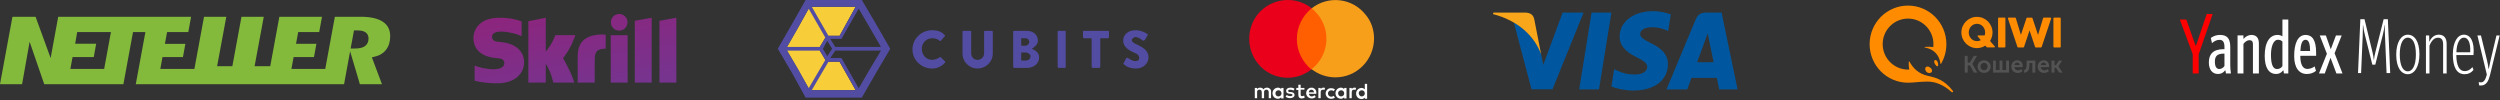 <svg width="1046" height="42" viewBox="0 0 1046 42" fill="none" xmlns="http://www.w3.org/2000/svg">
<rect x="0" y="0" width="1046" height="42" fill="#333333" stroke="none"/>
<path d="M531.808 41.077V38.384C531.93 37.527 531.201 36.792 530.351 36.67C530.23 36.67 530.23 36.67 530.108 36.67C529.501 36.67 528.894 36.915 528.651 37.404C528.408 36.915 527.801 36.67 527.194 36.67C526.708 36.67 526.222 36.915 525.979 37.282V36.792H525.008V41.077H525.979V38.629C525.858 38.016 526.343 37.527 526.829 37.527H526.951C527.558 37.527 527.922 37.894 527.922 38.629V41.077H528.894V38.629C528.772 38.016 529.258 37.527 529.744 37.527H529.865C530.472 37.527 530.837 37.894 530.837 38.629V41.077H531.808ZM545.774 36.792H544.195V35.446H543.224V36.792H542.374V37.649H543.224V39.608C543.224 40.587 543.588 41.199 544.681 41.199C545.167 41.199 545.531 41.077 545.896 40.832L545.653 39.975C545.41 40.097 545.167 40.22 544.803 40.22C544.317 40.22 544.195 39.975 544.195 39.485V37.527H545.774V36.792ZM553.668 36.67C553.182 36.67 552.818 36.915 552.575 37.282V36.792H551.603V41.077H552.575V38.629C552.575 37.894 552.818 37.527 553.546 37.527C553.789 37.527 553.911 37.527 554.154 37.649L554.396 36.792C554.154 36.67 553.911 36.67 553.668 36.67ZM541.645 37.16C541.159 36.792 540.552 36.67 539.945 36.67C538.852 36.67 538.123 37.16 538.123 38.016C538.123 38.873 538.609 39.118 539.581 39.241H540.066C540.552 39.363 540.795 39.485 540.795 39.73C540.795 39.975 540.431 40.22 539.823 40.22C539.338 40.22 538.852 40.097 538.366 39.73L537.88 40.465C538.366 40.832 539.095 41.077 539.702 41.077C540.916 41.077 541.645 40.465 541.645 39.73C541.645 38.996 541.038 38.629 540.188 38.506H539.702C539.338 38.506 538.973 38.384 538.973 38.016C538.973 37.649 539.216 37.527 539.823 37.527C540.309 37.527 540.795 37.649 541.159 37.894L541.645 37.16ZM566.662 36.67C566.176 36.67 565.812 36.915 565.569 37.282V36.792H564.598V41.077H565.569V38.629C565.569 37.894 565.812 37.527 566.541 37.527C566.784 37.527 566.905 37.527 567.148 37.649L567.391 36.792C567.148 36.67 566.905 36.67 566.662 36.67ZM554.639 38.996C554.639 40.22 555.489 41.199 556.704 41.322C556.825 41.322 556.825 41.322 556.947 41.322C557.554 41.322 558.04 41.199 558.526 40.832L558.04 40.097C557.675 40.342 557.311 40.465 556.947 40.465C556.218 40.465 555.611 39.853 555.611 39.118C555.611 38.384 556.218 37.772 556.947 37.772C557.311 37.772 557.797 37.894 558.04 38.139L558.526 37.404C558.04 37.037 557.554 36.915 556.947 36.915C555.732 36.792 554.761 37.772 554.639 38.996C554.639 38.873 554.639 38.873 554.639 38.996ZM563.383 38.996V36.792H562.412V37.282C562.047 36.915 561.562 36.67 561.076 36.67C559.861 36.67 558.768 37.649 558.768 38.996C558.768 40.342 559.74 41.322 561.076 41.322C561.562 41.322 562.047 41.077 562.412 40.709V41.199H563.383V38.996ZM559.861 38.996C559.861 38.261 560.469 37.772 561.197 37.772C561.926 37.772 562.412 38.384 562.412 39.118C562.412 39.853 561.804 40.342 561.076 40.342C560.469 40.342 559.861 39.853 559.861 38.996ZM548.689 36.67C547.474 36.67 546.503 37.772 546.503 38.996C546.503 40.22 547.596 41.199 548.81 41.199C549.417 41.199 550.025 40.954 550.51 40.587L550.025 39.853C549.66 40.097 549.296 40.342 548.81 40.342C548.203 40.342 547.717 39.853 547.596 39.241H550.753C550.753 39.118 550.753 38.996 550.753 38.873C550.875 37.772 550.025 36.792 548.932 36.67C548.932 36.792 548.81 36.792 548.689 36.67ZM548.689 37.527C549.296 37.527 549.782 38.016 549.782 38.629H547.596C547.596 38.016 548.082 37.527 548.689 37.527ZM572.006 38.996V35.078H571.034V37.404C570.67 37.037 570.184 36.792 569.698 36.792C568.484 36.792 567.391 37.772 567.391 39.118C567.391 40.465 568.362 41.444 569.698 41.444C570.184 41.444 570.67 41.199 571.034 40.832V41.322H572.006V38.996ZM568.484 38.996C568.484 38.261 569.091 37.772 569.82 37.772C570.548 37.772 571.034 38.384 571.034 39.118C571.034 39.853 570.427 40.342 569.698 40.342C569.091 40.342 568.605 39.853 568.484 38.996ZM537.03 38.996V36.792H536.059V37.282C535.694 36.915 535.209 36.67 534.723 36.67C533.508 36.67 532.416 37.649 532.416 38.996C532.416 40.342 533.387 41.322 534.723 41.322C535.209 41.322 535.694 41.077 536.059 40.709V41.199H537.03V38.996ZM533.63 38.996C533.63 38.261 534.237 37.772 534.966 37.772C535.694 37.772 536.18 38.384 536.18 39.118C536.18 39.853 535.573 40.342 534.844 40.342C534.237 40.342 533.63 39.853 533.63 38.996Z" fill="white"/>
<path d="M555.845 3.451H541.758V29.036H555.845V3.451Z" fill="#FF5F00"/>
<path d="M542.608 16.304C542.608 11.285 544.915 6.633 548.801 3.451C541.758 -2.058 531.678 -0.834 526.092 6.144C520.627 13.244 521.841 23.404 528.763 29.036C534.593 33.688 542.851 33.688 548.68 29.036C544.915 25.975 542.608 21.323 542.608 16.304Z" fill="#EB001B"/>
<path d="M574.901 16.085C574.901 25.021 567.735 32.366 558.749 32.366C555.105 32.366 551.584 31.142 548.791 28.938C555.834 23.43 557.049 13.147 551.462 6.169C550.612 5.19 549.762 4.21 548.791 3.476C555.834 -2.033 565.914 -0.809 571.379 6.169C573.686 8.862 574.901 12.412 574.901 16.085Z" fill="#F79E1B"/>
<path d="M669.024 37.395H660.736L665.92 5.261H674.207L669.024 37.395Z" fill="#00579F"/>
<path d="M699.069 6.047C697.434 5.397 694.841 4.679 691.635 4.679C683.451 4.679 677.687 9.055 677.652 15.31C677.584 19.926 681.778 22.489 684.916 24.028C688.122 25.601 689.212 26.627 689.212 28.029C689.179 30.182 686.621 31.174 684.235 31.174C680.926 31.174 679.153 30.662 676.459 29.465L675.368 28.951L674.208 36.165C676.152 37.053 679.733 37.84 683.451 37.875C692.147 37.875 697.808 33.567 697.875 26.901C697.908 23.243 695.694 20.44 690.919 18.149C688.02 16.679 686.245 15.688 686.245 14.183C686.279 12.816 687.746 11.415 691.018 11.415C693.713 11.346 695.692 11.995 697.192 12.645L697.941 12.986L699.069 6.047Z" fill="#00579F"/>
<path d="M710.082 26.011C710.765 24.165 713.391 17.02 713.391 17.02C713.357 17.088 714.072 15.14 714.482 13.943L715.061 16.712C715.061 16.712 716.63 24.404 716.971 26.011C715.676 26.011 711.719 26.011 710.082 26.011ZM720.313 5.261H713.902C711.925 5.261 710.423 5.841 709.57 7.927L697.26 37.394H705.956C705.956 37.394 707.388 33.428 707.695 32.574C708.649 32.574 717.109 32.574 718.336 32.574C718.574 33.702 719.325 37.394 719.325 37.394H726.999L720.313 5.261Z" fill="#00579F"/>
<path d="M653.814 5.261L645.698 27.173L644.811 22.729C643.31 17.601 638.604 12.03 633.353 9.259L640.787 37.361H649.551L662.578 5.261H653.814Z" fill="#00579F"/>
<path d="M638.162 5.263H624.828L624.691 5.912C635.093 8.579 641.981 15.007 644.812 22.733L641.913 7.964C641.436 5.912 639.969 5.331 638.162 5.263Z" fill="#FAA61A"/>
<path d="M917.432 30.731V22.649L912.039 8.18H914.751L918.726 19.344L923.3 5.846H925.791L919.916 22.752V30.731H917.432Z" fill="#FF0000"/>
<path d="M933.426 30.73H931.344C931.234 30.317 931.16 29.896 931.123 29.47H930.965C930.63 29.941 930.185 30.322 929.668 30.58C929.151 30.838 928.579 30.965 928.001 30.951C925.73 30.951 924.184 29.247 924.184 26.125C924.184 22.712 925.919 20.575 930.367 20.575H930.713V19.63C930.713 17.548 930.018 16.663 928.631 16.663C927.369 16.663 926.297 17.327 925.481 18.052L925.003 15.876C926.096 15.059 927.424 14.617 928.789 14.615C931.596 14.615 933.142 15.812 933.142 19.661V27.136C933.142 28.34 933.237 29.542 933.426 30.73ZM930.713 22.437H930.43C927.369 22.437 926.707 23.791 926.707 25.85C926.707 27.688 927.306 28.877 928.568 28.877C929 28.853 929.421 28.726 929.794 28.507C930.167 28.288 930.482 27.982 930.713 27.617V22.437ZM938.661 30.73H936.193V14.804H938.653V16.191H938.81C939.186 15.718 939.66 15.332 940.199 15.06C940.737 14.789 941.329 14.637 941.932 14.615C944.014 14.615 945.117 15.781 945.117 18.209V30.73H942.628V18.43C942.628 17.233 942.09 16.821 941.144 16.821C940.094 16.821 939.22 17.608 938.653 18.396L938.661 30.73ZM947.553 23.379C947.553 17.482 949.761 14.613 952.949 14.613C953.665 14.609 954.367 14.817 954.965 15.211V8.18H957.425V30.73H955.587L955.398 29.47H955.241C954.545 30.352 953.665 30.951 952.368 30.951C949.257 30.951 947.553 28.302 947.553 23.382V23.379ZM954.965 17.398C954.729 17.145 954.44 16.945 954.119 16.814C953.798 16.683 953.453 16.624 953.106 16.64C951.119 16.64 950.171 19.638 950.171 22.886C950.171 26.606 950.867 28.877 952.665 28.877C953.125 28.897 953.581 28.792 953.986 28.574C954.391 28.356 954.729 28.032 954.965 27.638V17.398ZM965.186 30.959C961.904 30.959 959.885 28.333 959.885 23.453C959.885 18.343 961.306 14.623 964.679 14.623C967.328 14.623 969.064 16.608 969.064 22.001V23.358H962.448C962.448 26.952 963.458 28.845 965.414 28.845C966.511 28.818 967.571 28.443 968.442 27.774L969.011 29.659C967.924 30.52 966.572 30.976 965.186 30.951V30.959ZM962.474 21.337H966.541C966.541 18.624 966.1 16.637 964.679 16.637C963.167 16.632 962.629 18.493 962.474 21.337ZM979.755 14.841L976.791 22.279L980.101 30.73H977.549L975.087 24.167L972.69 30.73H970.264L973.574 22.5L970.587 14.836H973.141L975.192 20.612L977.366 14.836L979.755 14.841Z" fill="white"/>
<path d="M988.546 15.152L987.885 30.574H986.593L987.57 8.024H989.303L992.679 21.939C992.933 22.965 993.108 24.008 993.204 25.061H993.267C993.378 24.007 993.567 22.964 993.834 21.939L997.313 8.034H999.077L1000.06 30.584H998.542L997.88 15.036C997.785 13.269 997.817 11.912 997.817 10.526H997.722C997.555 11.897 997.303 13.256 996.966 14.595L993.816 27.053H992.587L989.463 14.595C989.115 13.27 988.872 11.92 988.735 10.557H988.649C988.649 11.786 988.609 13.616 988.546 15.152Z" fill="white"/>
<path d="M1002.58 22.877C1002.58 17.579 1004.69 14.518 1007.43 14.518C1010.18 14.518 1012.29 17.232 1012.29 22.688C1012.29 27.955 1010.19 31.045 1007.43 31.045C1004.68 31.045 1002.58 28.301 1002.58 22.877ZM1010.81 22.783C1010.81 17.794 1009.3 15.749 1007.43 15.749C1005.57 15.749 1004.06 17.957 1004.06 22.783C1004.06 27.734 1005.57 29.848 1007.43 29.848C1009.3 29.848 1010.81 27.577 1010.81 22.783Z" fill="white"/>
<path d="M1016.49 19.122V30.73H1015.01V14.835H1016.36L1016.43 17.461H1016.49C1016.93 16.284 1018.19 14.509 1020.34 14.509C1022.48 14.509 1023.68 15.822 1023.68 18.358V30.73H1022.2V18.555C1022.2 16.662 1021.5 15.78 1020.05 15.78C1018.47 15.78 1017.28 17.106 1016.49 19.122Z" fill="white"/>
<path d="M1031.22 29.753C1033.32 29.753 1034.44 28.049 1034.44 28.049L1034.91 29.246C1034.47 29.817 1033.91 30.278 1033.26 30.591C1032.62 30.904 1031.91 31.062 1031.19 31.05C1027.82 31.05 1026.27 27.986 1026.27 22.782C1026.27 17.579 1028.22 14.509 1030.91 14.509C1033.65 14.509 1035.41 17.398 1034.91 23.035H1027.72C1027.78 27.387 1028.92 29.753 1031.22 29.753ZM1027.75 21.861H1033.53C1033.79 17.637 1032.51 15.743 1030.9 15.743C1029.23 15.749 1027.88 17.894 1027.75 21.861Z" fill="white"/>
<path d="M1037.25 35.713L1037.09 34.324C1037.41 34.411 1037.73 34.458 1038.06 34.463C1039.14 34.463 1039.9 33.413 1040.36 31.656L1040.49 31.184L1036.55 14.848H1038.03L1040.56 25.224C1040.84 26.405 1041.06 27.601 1041.21 28.805H1041.31C1041.53 27.545 1041.78 26.377 1042.06 25.211L1044.52 14.835H1045.85L1041.79 31.549C1041.25 33.694 1040.3 35.776 1038.06 35.776C1037.79 35.776 1037.52 35.755 1037.25 35.713Z" fill="white"/>
<path fill-rule="evenodd" clip-rule="evenodd" d="M259.067 12.813C260.991 12.813 262.551 11.254 262.551 9.331C262.551 7.407 260.991 5.846 259.067 5.846C257.144 5.846 255.585 7.407 255.585 9.331C255.585 11.254 257.144 12.813 259.067 12.813ZM232.38 14.693C232.222 15.088 231.091 18.285 228.354 21.598V7.432L221.061 8.873V34.551H228.354V26.614C230.466 29.781 231.509 34.551 231.509 34.551H240.244C239.38 30.959 235.6 24.336 235.6 24.336C238.992 20.035 240.482 15.453 240.719 14.693H232.38ZM251.551 14.425C245.02 14.635 241.704 17.565 241.704 23.391V34.551H248.83V25.45C248.83 21.962 249.286 20.467 253.426 20.324V14.527C252.729 14.38 251.551 14.425 251.551 14.425ZM208.831 17.521C207.938 17.462 205.87 17.328 205.87 15.467C205.87 13.22 208.847 13.22 209.964 13.22C211.927 13.22 214.47 13.8 216.286 14.344C216.286 14.344 217.299 14.701 218.162 15.066L218.242 15.088V8.936L218.132 8.903C215.988 8.153 213.496 7.432 208.876 7.432C200.91 7.432 198.087 12.073 198.087 16.049C198.087 18.34 199.069 23.734 208.193 24.356C208.966 24.404 211.019 24.522 211.019 26.446C211.019 28.034 209.338 28.971 206.512 28.971C203.414 28.971 200.41 28.181 198.585 27.432V33.769C201.317 34.485 204.397 34.843 208.006 34.843C215.796 34.843 219.284 30.452 219.284 26.1C219.284 21.166 215.38 17.96 208.831 17.521ZM255.534 34.551H262.602V14.716H255.534V34.551ZM275.912 8.696V34.551H282.981V7.432L275.912 8.696ZM265.597 8.696L272.659 7.432V34.551H265.597V8.696Z" fill="url(#paint0_linear)"/>
<path d="M822.004 23.386H823.264V26.224H824.175L825.809 23.386H827.186L825.225 26.716V26.74L827.303 30.373H825.879L824.198 27.325H823.288V30.373H822.028V23.386H822.004V23.386ZM830.127 25.239C831.643 25.239 832.881 26.341 832.881 27.865C832.881 29.413 831.667 30.492 830.15 30.492C828.633 30.492 827.419 29.413 827.419 27.865C827.396 26.318 828.609 25.239 830.127 25.239ZM833.861 25.355H835.051V29.296H836.615V25.356H837.805V29.296H839.369V25.356H840.56V30.373H833.907V25.355H833.861ZM844.084 25.239C845.508 25.239 846.301 26.294 846.301 27.608C846.297 27.773 846.282 27.937 846.255 28.1H842.824C842.894 28.967 843.571 29.436 844.318 29.436C844.831 29.436 845.345 29.202 845.741 28.897L846.232 29.788C845.718 30.233 844.948 30.515 844.224 30.515C842.567 30.515 841.54 29.319 841.54 27.888C841.54 26.318 842.59 25.239 844.084 25.239ZM846.885 29.319C847.492 29.225 847.935 28.71 847.935 26.927V25.356H851.577V30.373H850.339V26.363H849.125V26.926C849.125 29.107 848.542 30.373 846.885 30.42V29.318V29.319ZM855.124 25.239C856.547 25.239 857.341 26.294 857.341 27.608C857.337 27.773 857.322 27.937 857.295 28.1H853.863C853.934 28.967 854.611 29.436 855.358 29.436C855.871 29.436 856.384 29.202 856.781 28.897L857.271 29.788C856.758 30.233 855.987 30.515 855.264 30.515C853.607 30.515 852.58 29.319 852.58 27.888C852.58 26.318 853.63 25.239 855.124 25.239ZM858.368 25.355H859.605V27.279H860.212L861.426 25.356H862.803L861.216 27.748V27.772L862.989 30.373H861.543L860.236 28.334H859.583V30.373H858.344V25.355H858.368H858.368ZM830.127 29.413C830.944 29.413 831.621 28.78 831.621 27.842C831.621 26.927 830.944 26.27 830.126 26.27C829.31 26.27 828.657 26.904 828.657 27.842C828.657 28.78 829.31 29.413 830.127 29.413ZM845.041 27.232C845.041 26.576 844.597 26.177 844.037 26.177C843.408 26.177 842.94 26.599 842.824 27.232H845.041ZM856.081 27.232C856.081 26.576 855.638 26.177 855.078 26.177C854.447 26.177 853.98 26.599 853.863 27.232H856.081Z" fill="#535353"/>
<path d="M839.058 7.684V19.526C839.059 19.57 839.052 19.613 839.035 19.653C839.019 19.693 838.995 19.73 838.965 19.761C838.934 19.791 838.898 19.815 838.858 19.831C838.818 19.848 838.775 19.855 838.732 19.854H836.328C836.285 19.855 836.242 19.848 836.202 19.831C836.162 19.815 836.125 19.791 836.095 19.761C836.064 19.73 836.04 19.693 836.024 19.653C836.008 19.613 836 19.57 836.001 19.526V7.684C836 7.641 836.008 7.598 836.024 7.558C836.04 7.517 836.064 7.481 836.095 7.45C836.125 7.42 836.162 7.395 836.202 7.379C836.242 7.363 836.285 7.355 836.328 7.356H838.732C838.775 7.355 838.818 7.363 838.858 7.379C838.898 7.395 838.934 7.42 838.965 7.45C838.995 7.481 839.019 7.517 839.035 7.558C839.052 7.598 839.059 7.641 839.058 7.684ZM857.824 7.356C857.917 7.356 858.034 7.403 858.15 7.497C858.221 7.567 858.221 7.684 858.197 7.778L854.229 19.644C854.205 19.705 854.164 19.758 854.11 19.796C854.056 19.833 853.992 19.854 853.926 19.855H851.779C851.639 19.855 851.522 19.784 851.476 19.644L849.164 12.726L846.853 19.643C846.829 19.704 846.787 19.757 846.733 19.795C846.679 19.832 846.616 19.853 846.55 19.854H844.403C844.263 19.854 844.146 19.784 844.099 19.643L840.131 7.778C840.108 7.684 840.108 7.59 840.178 7.497C840.225 7.403 840.342 7.356 840.434 7.356H843.119C843.259 7.356 843.375 7.45 843.423 7.59L845.546 14.602L847.88 7.59C847.904 7.529 847.946 7.476 848 7.438C848.054 7.401 848.118 7.38 848.184 7.379H850.074C850.214 7.379 850.331 7.45 850.377 7.59L852.712 14.602L854.836 7.59C854.855 7.524 854.895 7.465 854.949 7.423C855.004 7.381 855.07 7.358 855.139 7.356H857.823H857.824ZM861.885 7.356C862.048 7.356 862.188 7.497 862.211 7.684V19.526C862.212 19.57 862.204 19.613 862.188 19.653C862.172 19.693 862.148 19.73 862.118 19.761C862.087 19.791 862.051 19.815 862.011 19.831C861.971 19.848 861.928 19.855 861.885 19.854H859.481C859.438 19.855 859.395 19.848 859.355 19.831C859.315 19.815 859.278 19.791 859.248 19.761C859.217 19.73 859.193 19.693 859.177 19.653C859.161 19.613 859.153 19.57 859.154 19.526V7.684C859.153 7.641 859.161 7.598 859.177 7.558C859.193 7.517 859.217 7.481 859.248 7.45C859.278 7.42 859.315 7.395 859.355 7.379C859.395 7.363 859.438 7.355 859.481 7.356H861.885ZM834.6 19.433C834.741 19.597 834.624 19.831 834.413 19.831H831.472C831.415 19.833 831.357 19.821 831.304 19.796C831.252 19.772 831.206 19.736 831.169 19.69L830.68 19.081C829.652 19.737 828.438 20.137 827.155 20.137C823.561 20.137 820.643 17.205 820.643 13.594C820.643 9.982 823.561 7.051 827.155 7.051C830.749 7.051 833.667 9.982 833.667 13.594C833.667 14.884 833.293 16.103 832.64 17.134L834.6 19.432V19.433ZM810.023 25.178C810.63 25.413 810.864 26.326 810.91 26.725C811.004 27.453 810.794 27.734 810.56 27.734C810.327 27.734 810 27.453 809.65 26.89C809.3 26.326 809.16 25.694 809.347 25.365C809.463 25.154 809.72 25.061 810.023 25.178H810.023ZM806.475 27.828C806.849 27.828 807.269 27.992 807.643 28.32C808.366 28.93 808.576 29.633 808.203 30.149C807.992 30.407 807.643 30.571 807.246 30.571C806.849 30.571 806.429 30.43 806.149 30.172C805.495 29.61 805.309 28.671 805.728 28.156C805.892 27.944 806.149 27.828 806.475 27.828ZM798.307 34.605C789.437 34.605 782.249 27.382 782.249 18.471C782.249 9.56 789.438 2.338 798.306 2.338C807.175 2.338 814.364 9.561 814.364 18.471C814.364 21.496 813.524 24.334 812.101 26.749C812.054 26.819 811.937 26.796 811.914 26.702C811.354 22.739 808.95 20.558 805.449 19.902C805.145 19.854 805.099 19.667 805.495 19.62C806.569 19.526 808.086 19.55 808.879 19.69C808.926 19.292 808.95 18.87 808.95 18.448C808.95 12.562 804.188 7.778 798.329 7.778C792.472 7.778 787.71 12.562 787.71 18.448C787.71 24.334 792.472 29.118 798.33 29.118H798.82C798.654 28.166 798.583 27.199 798.61 26.233C798.633 25.576 798.773 25.483 799.053 25.998C800.524 28.555 802.625 30.852 806.732 31.767C810.093 32.518 813.454 33.385 817.072 38.005C817.398 38.403 816.909 38.825 816.535 38.497C812.848 35.214 809.487 34.135 806.429 34.135C802.998 34.159 800.664 34.605 798.306 34.605H798.307ZM828.765 16.806L827.481 15.235C827.342 15.071 827.459 14.813 827.668 14.813H830.376C830.516 14.438 830.586 14.016 830.586 13.594C830.586 11.648 829.139 9.959 827.155 9.959C825.171 9.959 823.723 11.648 823.723 13.594C823.723 15.54 825.171 17.205 827.155 17.205C827.715 17.228 828.275 17.064 828.765 16.806Z" fill="#FF8C00"/>
<path d="M160.274 9.16C158.194 7.735 155.045 7.016 150.918 7.016H140.109L136.091 28.831H121.931L122.841 23.882H131.37L132.381 18.323L123.856 18.335L124.769 13.408H133.555L134.724 7.017H116.882L113.067 27.71H106.519L110.36 7.016H101.033L97.218 27.709H90.839L94.684 7.016H85.362L81.338 28.831H67.077L67.978 23.882H76.542L77.554 18.355L68.998 18.346L69.906 13.409H78.791L79.952 7.016H24.352L21.187 24.302L14.885 7.016H5.208L0 35.228H9.241L12.394 17.464L18.509 35.228H51.63L55.657 13.406H60.837L56.81 35.228H143.957L146.484 21.453L150.571 35.228H159.817L155.582 23.972L156.551 23.764C158.685 23.306 160.35 22.324 161.509 20.85C162.667 19.364 163.257 17.455 163.257 15.162C163.257 12.493 162.281 10.53 160.271 9.158L160.274 9.16ZM43.588 28.831H29.442L30.356 23.882H39.229L40.235 18.307H31.447L32.293 13.409H46.419L43.586 28.831L43.588 28.831ZM152.655 19.328C151.726 19.978 150.377 20.295 148.534 20.295H146.706L148.108 12.724H149.453C150.983 12.724 152.1 12.969 152.87 13.47C153.471 13.862 154.186 14.639 154.186 16.107C154.184 17.883 153.352 18.837 152.653 19.328L152.655 19.328Z" fill="#83BA3B"/>
<path d="M381.78 20.663C381.78 25.056 385.4 28.673 390.048 28.673C391.853 28.673 393.92 27.897 395.221 26.346C395.483 26.346 395.483 26.083 395.483 25.821L393.678 24.008C393.416 23.745 393.164 23.745 393.164 24.008C392.388 24.521 391.097 25.046 390.069 25.046C387.488 25.046 385.673 22.98 385.673 20.39C385.673 18.063 387.488 15.998 390.069 15.998C391.097 15.998 392.136 16.26 393.164 17.025C393.164 17.287 393.427 17.287 393.678 17.025L395.231 15.222C395.494 14.96 395.494 14.708 395.231 14.708C393.941 13.156 392.136 12.643 390.059 12.643C385.4 12.653 381.78 16.27 381.78 20.663ZM402.712 22.466C402.712 25.821 405.555 28.663 408.913 28.663C412.533 28.663 415.376 25.821 415.376 22.466V13.167C415.376 12.905 415.114 12.905 414.862 12.905H412.27C412.019 12.905 411.756 12.905 411.756 13.167V22.204C411.756 23.756 410.718 25.046 408.913 25.046C407.36 25.046 406.332 23.756 406.332 22.204V13.167C406.332 12.905 406.07 12.905 405.818 12.905H403.237C402.974 12.905 402.723 12.905 402.723 13.167L402.712 22.466ZM423.917 27.887C423.917 28.149 424.179 28.4 424.431 28.4H429.866C432.457 28.4 434.776 26.587 434.776 24.008C434.776 21.942 432.971 20.904 431.67 20.39C432.699 19.877 434.262 18.587 434.262 17.036C434.262 14.457 432.195 12.905 429.604 12.905H424.431C424.169 12.905 423.917 12.905 423.917 13.167V27.887ZM427.274 19.111V16.019H429.089C429.866 16.019 430.642 16.532 430.642 17.57C430.642 18.346 429.866 19.122 429.089 19.122H427.274V19.111ZM427.274 25.318V21.953H429.089C430.118 21.953 431.156 22.729 431.156 23.504C431.156 24.542 430.38 25.318 429.341 25.318C429.331 25.318 427.274 25.318 427.274 25.318ZM442.53 27.887C442.53 28.149 442.792 28.4 442.792 28.4H445.636C445.887 28.4 445.887 28.138 445.887 27.887V13.167C445.887 12.905 445.887 12.905 445.636 12.905H442.792C442.792 12.905 442.53 12.905 442.53 13.167V27.887ZM456.736 27.887C456.736 28.149 456.999 28.4 457.261 28.4H459.842C460.104 28.4 460.356 28.138 460.356 27.887V16.008H463.462C463.724 16.008 463.976 15.746 463.976 15.746V13.167C463.976 12.905 463.713 12.905 463.462 12.905H453.641C453.379 12.905 453.127 12.905 453.127 13.167V15.746C453.127 15.746 453.389 16.008 453.641 16.008H456.736V27.887ZM470.187 26.859C470.701 27.373 472.254 28.673 475.36 28.673C478.455 28.673 480.532 26.346 480.532 24.018C480.532 20.915 477.689 19.625 476.136 18.849C474.332 18.074 473.545 17.56 473.545 16.784C473.545 16.27 474.321 15.495 475.097 15.495C476.388 15.495 477.941 16.784 478.203 17.046C478.465 17.046 478.717 16.784 478.98 16.784L480.018 14.981C480.281 14.719 480.281 14.467 480.018 14.205C479.242 13.691 477.427 12.653 475.097 12.653C471.729 12.653 469.935 14.719 469.935 17.046C469.935 19.625 472.527 21.177 474.332 21.953C475.884 22.466 476.661 23.242 476.661 24.28C476.661 25.056 476.147 25.57 475.108 25.57C473.555 25.57 472.002 24.28 472.002 24.28C471.74 24.28 471.488 24.018 471.226 24.28L470.198 26.346C469.925 26.597 469.925 26.597 470.187 26.859Z" fill="#524DA3"/>
<path d="M357.994 37.711L351.279 25.822H346.621L345.33 25.057L343.001 21.178V19.626L345.33 15.757L346.621 14.982H351.279L357.994 2.841H339.644L338.343 3.617L329.298 19.626V21.178L338.343 36.935L339.644 37.711H357.994Z" fill="#F7CE39"/>
<path d="M360.586 0L366.535 10.075L372.484 20.413L366.535 30.488L360.586 40.825H348.95H337.062L331.376 30.488L325.427 20.402L331.376 10.065L337.062 0H348.95H360.586ZM351.279 14.982L358.005 2.841H348.96H339.654L346.621 14.982H348.95H351.279ZM359.285 3.617L352.045 16.271H347.397L349.464 19.626H368.591L363.943 11.616L359.285 3.617ZM352.056 24.281L359.295 36.935L363.954 28.925L368.602 21.178H349.464L347.397 24.281H352.056ZM357.994 37.711L351.269 25.833H348.939H346.621L339.643 37.711H348.95H357.994ZM329.298 19.626H343.001L344.291 17.561L345.32 15.758L338.342 3.617L333.946 11.627L329.298 19.626ZM343.001 21.178H329.298L333.946 28.925L338.342 36.935L345.33 25.057L343.001 21.178ZM346.107 23.505L348.173 20.402L346.107 17.047L344.302 20.402L346.107 23.505Z" fill="#524DA3"/>
<defs>
<linearGradient id="paint0_linear" x1="221.046" y1="5.846" x2="227.425" y2="41.612" gradientUnits="userSpaceOnUse">
<stop stop-color="#8C257D"/>
<stop offset="1" stop-color="#76348F"/>
</linearGradient>
</defs>
</svg>
